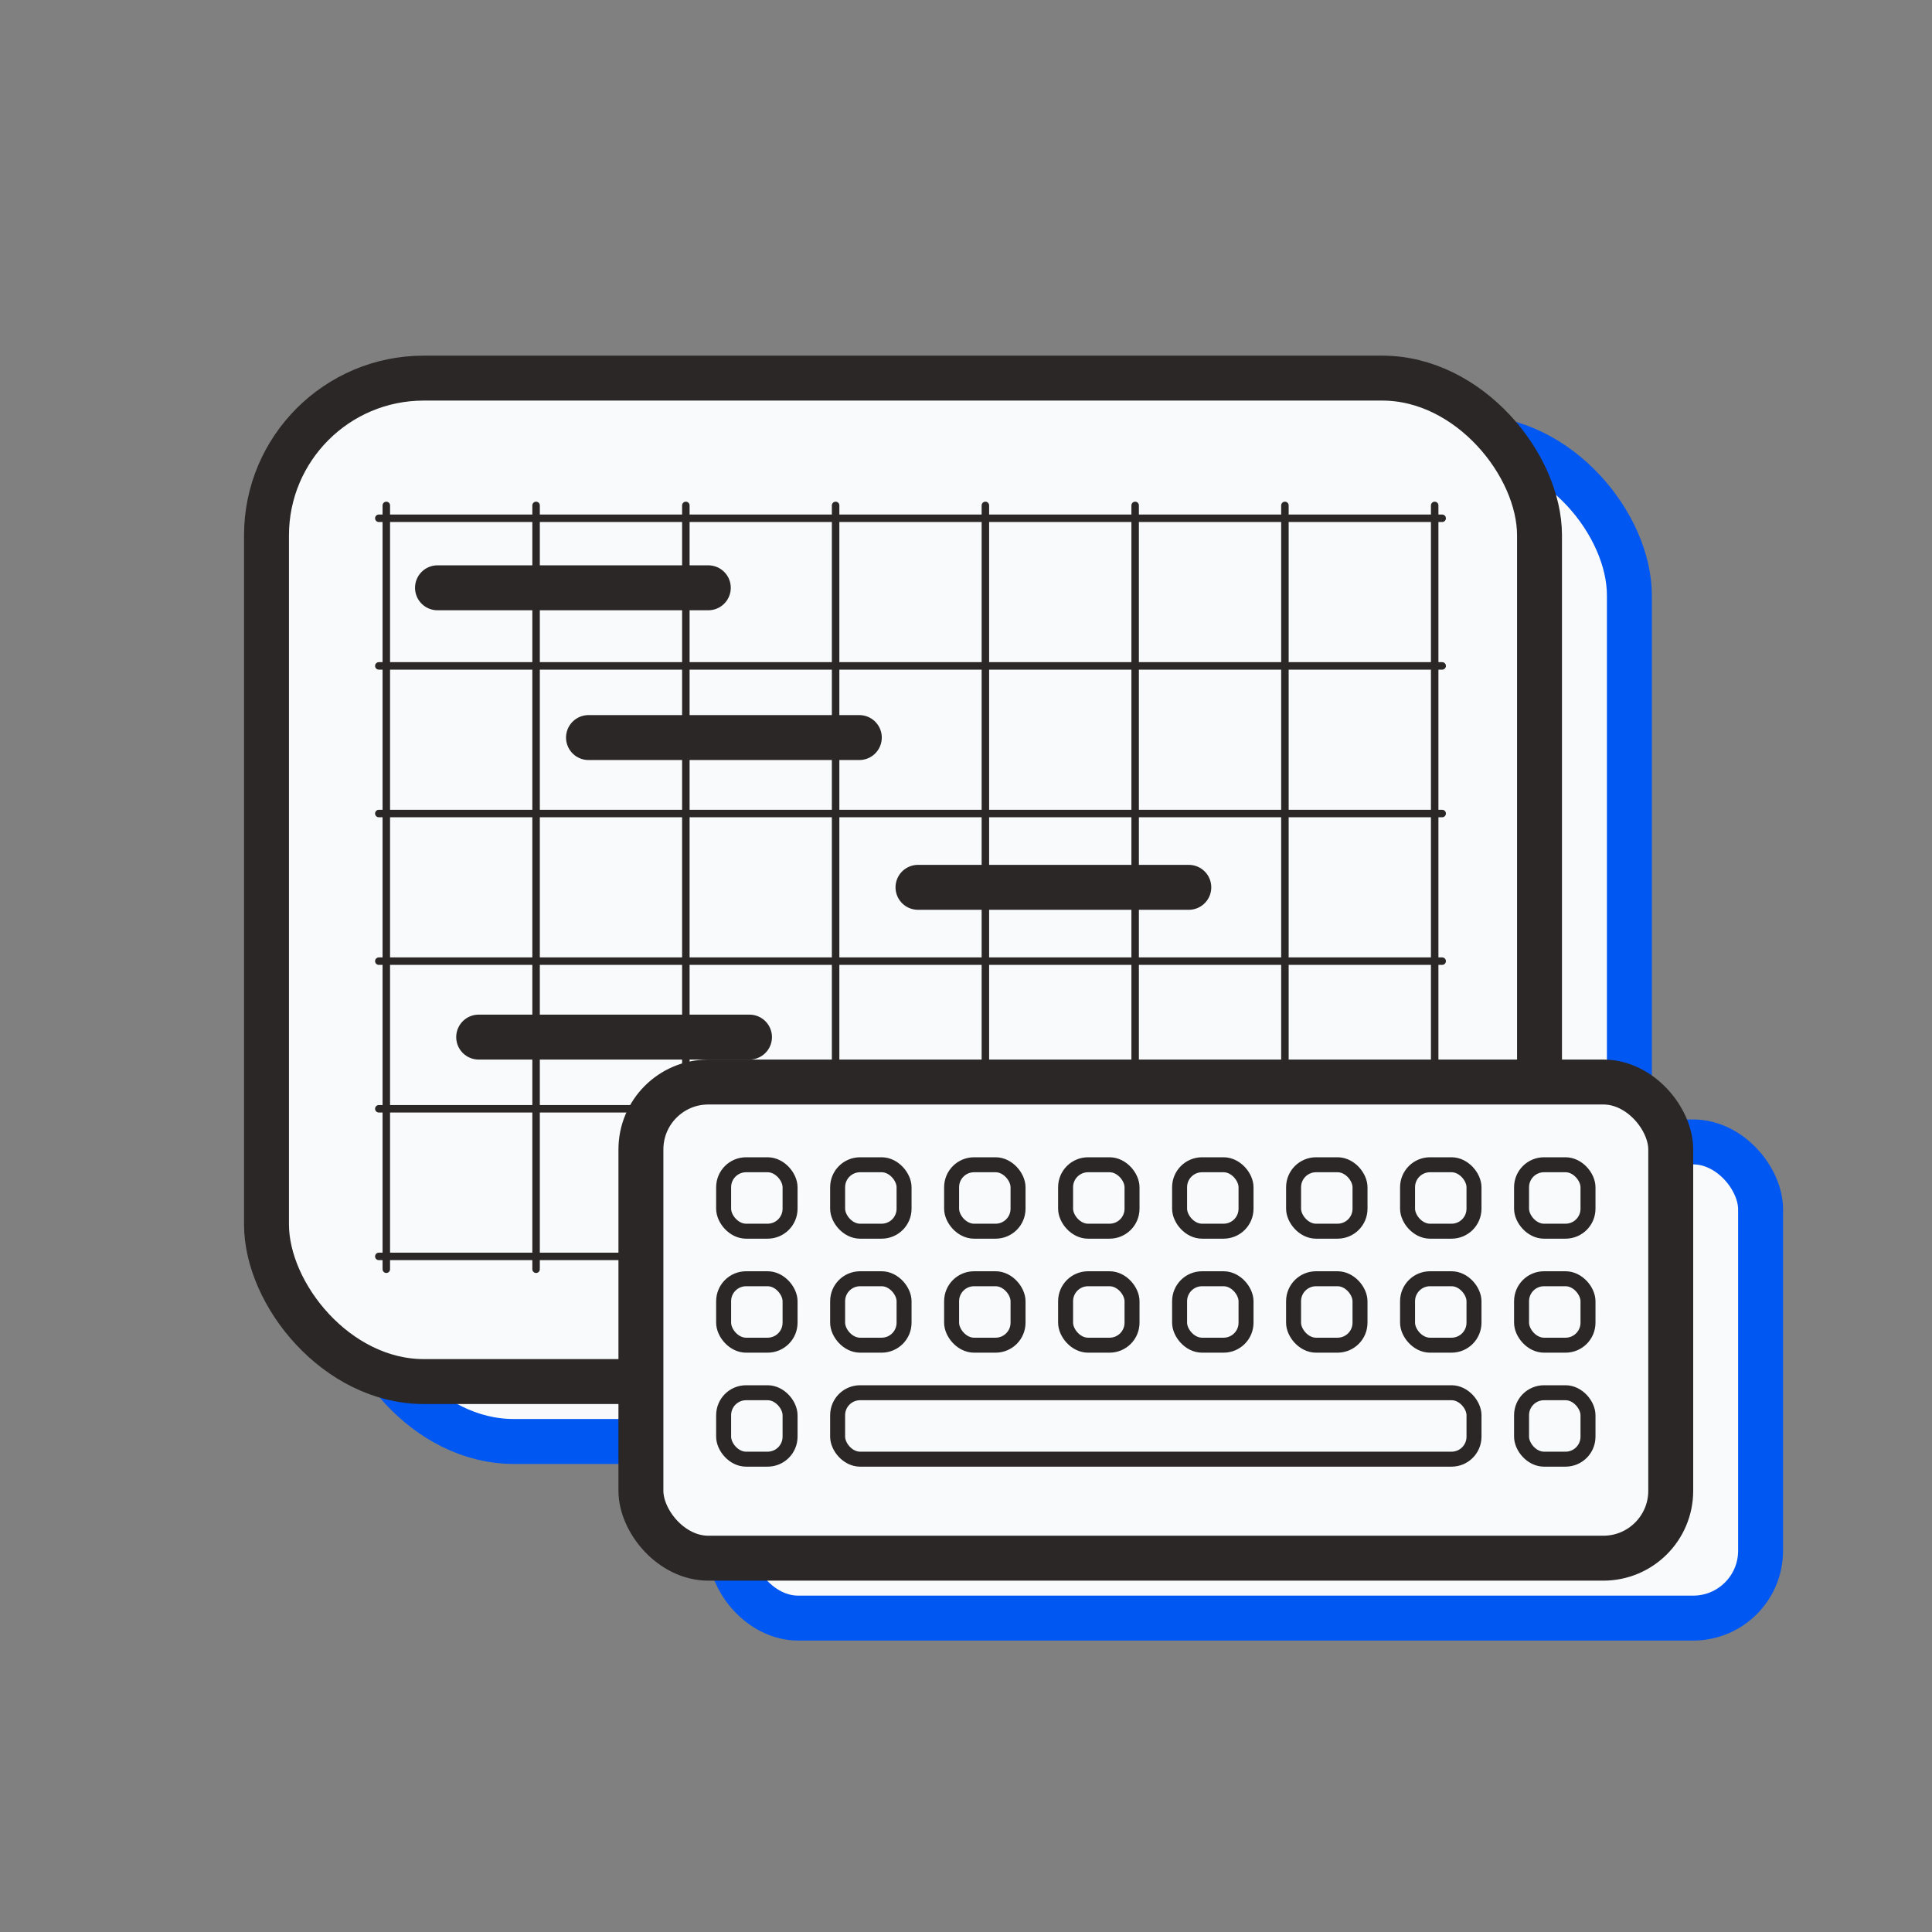 <svg width="129" height="129" viewBox="0 0 129 129" fill="none" xmlns="http://www.w3.org/2000/svg">
<rect x="0" y="0" width="129" height="129" fill="#808080" stroke="none"/>
<g clip-path="url(#clip0_2839_5635)">
<rect x="23.794" y="29.247" width="85" height="67" rx="10.5" fill="#F9FAFC" stroke="#0057F2" stroke-width="3"/>
<path d="M35.211 43.247H53.294M45.294 53.247H63.377M67.294 63.247H85.377M37.961 73.247H56.044M59.044 80.247H77.127M81.961 88.247H95.461" stroke="#0057F2" stroke-width="3" stroke-linecap="round"/>
<path d="M31.794 37.747V88.747M41.794 37.747V88.747M51.794 37.747V88.747M61.794 37.747V88.747M71.794 37.747V88.747M81.794 37.747V88.747M91.794 37.747V88.747M101.794 37.747V88.747" stroke="#2B2727" stroke-width="0.5" stroke-linecap="round"/>
<path d="M102.294 38.605L31.294 38.605M102.294 48.462L31.294 48.462M102.294 58.319L31.294 58.319M102.294 68.176L31.294 68.176M102.294 78.033L31.294 78.033M102.294 87.89L31.294 87.89" stroke="#2B2727" stroke-width="0.5" stroke-linecap="round"/>
<rect x="48.794" y="76.247" width="68.761" height="31.793" rx="4.5" fill="#F9FAFC" stroke="#0057F2" stroke-width="3"/>
<rect x="54.317" y="81.771" width="4.436" height="4.436" rx="1.5" stroke="#0057F2"/>
<rect x="61.929" y="81.771" width="4.436" height="4.436" rx="1.5" stroke="#0057F2"/>
<rect x="69.539" y="81.771" width="4.436" height="4.436" rx="1.5" stroke="#0057F2"/>
<rect x="77.15" y="81.771" width="4.436" height="4.436" rx="1.5" stroke="#0057F2"/>
<rect x="84.762" y="81.771" width="4.436" height="4.436" rx="1.5" stroke="#0057F2"/>
<rect x="92.373" y="81.771" width="4.436" height="4.436" rx="1.5" stroke="#0057F2"/>
<rect x="99.983" y="81.771" width="4.436" height="4.436" rx="1.5" stroke="#0057F2"/>
<rect x="107.595" y="81.771" width="4.436" height="4.436" rx="1.5" stroke="#0057F2"/>
<rect x="54.317" y="89.382" width="4.436" height="4.436" rx="1.5" stroke="#0057F2"/>
<rect x="61.929" y="89.382" width="4.436" height="4.436" rx="1.5" stroke="#0057F2"/>
<rect x="69.539" y="89.382" width="4.436" height="4.436" rx="1.5" stroke="#0057F2"/>
<rect x="77.15" y="89.382" width="4.436" height="4.436" rx="1.5" stroke="#0057F2"/>
<rect x="84.762" y="89.382" width="4.436" height="4.436" rx="1.5" stroke="#0057F2"/>
<rect x="92.372" y="89.382" width="4.436" height="4.436" rx="1.5" stroke="#0057F2"/>
<rect x="99.983" y="89.382" width="4.436" height="4.436" rx="1.5" stroke="#0057F2"/>
<rect x="107.595" y="89.382" width="4.436" height="4.436" rx="1.5" stroke="#0057F2"/>
<rect x="54.317" y="96.993" width="4.436" height="4.436" rx="1.5" stroke="#0057F2"/>
<rect x="61.929" y="96.993" width="42.491" height="4.436" rx="1.5" stroke="#0057F2"/>
<rect x="107.595" y="96.993" width="4.436" height="4.436" rx="1.5" stroke="#0057F2"/>
<rect x="17.794" y="25.247" width="85" height="67" rx="10.5" fill="#F9FAFC" stroke="#2B2727" stroke-width="3"/>
<path d="M29.211 39.247H47.294M39.294 49.247H57.377M61.294 59.247H79.377M31.961 69.247H50.044M53.044 76.247H71.127M75.961 84.247H89.461" stroke="#2B2727" stroke-width="3" stroke-linecap="round"/>
<path d="M25.794 33.747V84.747M35.794 33.747V84.747M45.794 33.747V84.747M55.794 33.747V84.747M65.794 33.747V84.747M75.794 33.747V84.747M85.794 33.747V84.747M95.794 33.747V84.747" stroke="#2B2727" stroke-width="0.5" stroke-linecap="round"/>
<path d="M96.294 34.605L25.294 34.605M96.294 44.462L25.294 44.462M96.294 54.319L25.294 54.319M96.294 64.176L25.294 64.176M96.294 74.033L25.294 74.033M96.294 83.89L25.294 83.89" stroke="#2B2727" stroke-width="0.5" stroke-linecap="round"/>
<rect x="42.794" y="72.247" width="68.761" height="31.793" rx="4.5" fill="#F9FAFC" stroke="#2B2727" stroke-width="3"/>
<rect x="48.317" y="77.771" width="4.436" height="4.436" rx="1.5" stroke="#2B2727"/>
<rect x="55.929" y="77.771" width="4.436" height="4.436" rx="1.5" stroke="#2B2727"/>
<rect x="63.539" y="77.771" width="4.436" height="4.436" rx="1.5" stroke="#2B2727"/>
<rect x="71.15" y="77.771" width="4.436" height="4.436" rx="1.5" stroke="#2B2727"/>
<rect x="78.762" y="77.771" width="4.436" height="4.436" rx="1.5" stroke="#2B2727"/>
<rect x="86.373" y="77.771" width="4.436" height="4.436" rx="1.5" stroke="#2B2727"/>
<rect x="93.983" y="77.771" width="4.436" height="4.436" rx="1.5" stroke="#2B2727"/>
<rect x="101.595" y="77.771" width="4.436" height="4.436" rx="1.5" stroke="#2B2727"/>
<rect x="48.317" y="85.382" width="4.436" height="4.436" rx="1.5" stroke="#2B2727"/>
<rect x="55.929" y="85.382" width="4.436" height="4.436" rx="1.5" stroke="#2B2727"/>
<rect x="63.539" y="85.382" width="4.436" height="4.436" rx="1.5" stroke="#2B2727"/>
<rect x="71.15" y="85.382" width="4.436" height="4.436" rx="1.5" stroke="#2B2727"/>
<rect x="78.762" y="85.382" width="4.436" height="4.436" rx="1.5" stroke="#2B2727"/>
<rect x="86.372" y="85.382" width="4.436" height="4.436" rx="1.5" stroke="#2B2727"/>
<rect x="93.983" y="85.382" width="4.436" height="4.436" rx="1.5" stroke="#2B2727"/>
<rect x="101.595" y="85.382" width="4.436" height="4.436" rx="1.5" stroke="#2B2727"/>
<rect x="48.317" y="92.993" width="4.436" height="4.436" rx="1.5" stroke="#2B2727"/>
<rect x="55.929" y="92.993" width="42.491" height="4.436" rx="1.5" stroke="#2B2727"/>
<rect x="101.595" y="92.993" width="4.436" height="4.436" rx="1.5" stroke="#2B2727"/>
</g>
<defs>
<clipPath id="clip0_2839_5635">
<rect width="128" height="128" fill="white" transform="translate(0.294 0.747)"/>
</clipPath>
</defs>
</svg>
